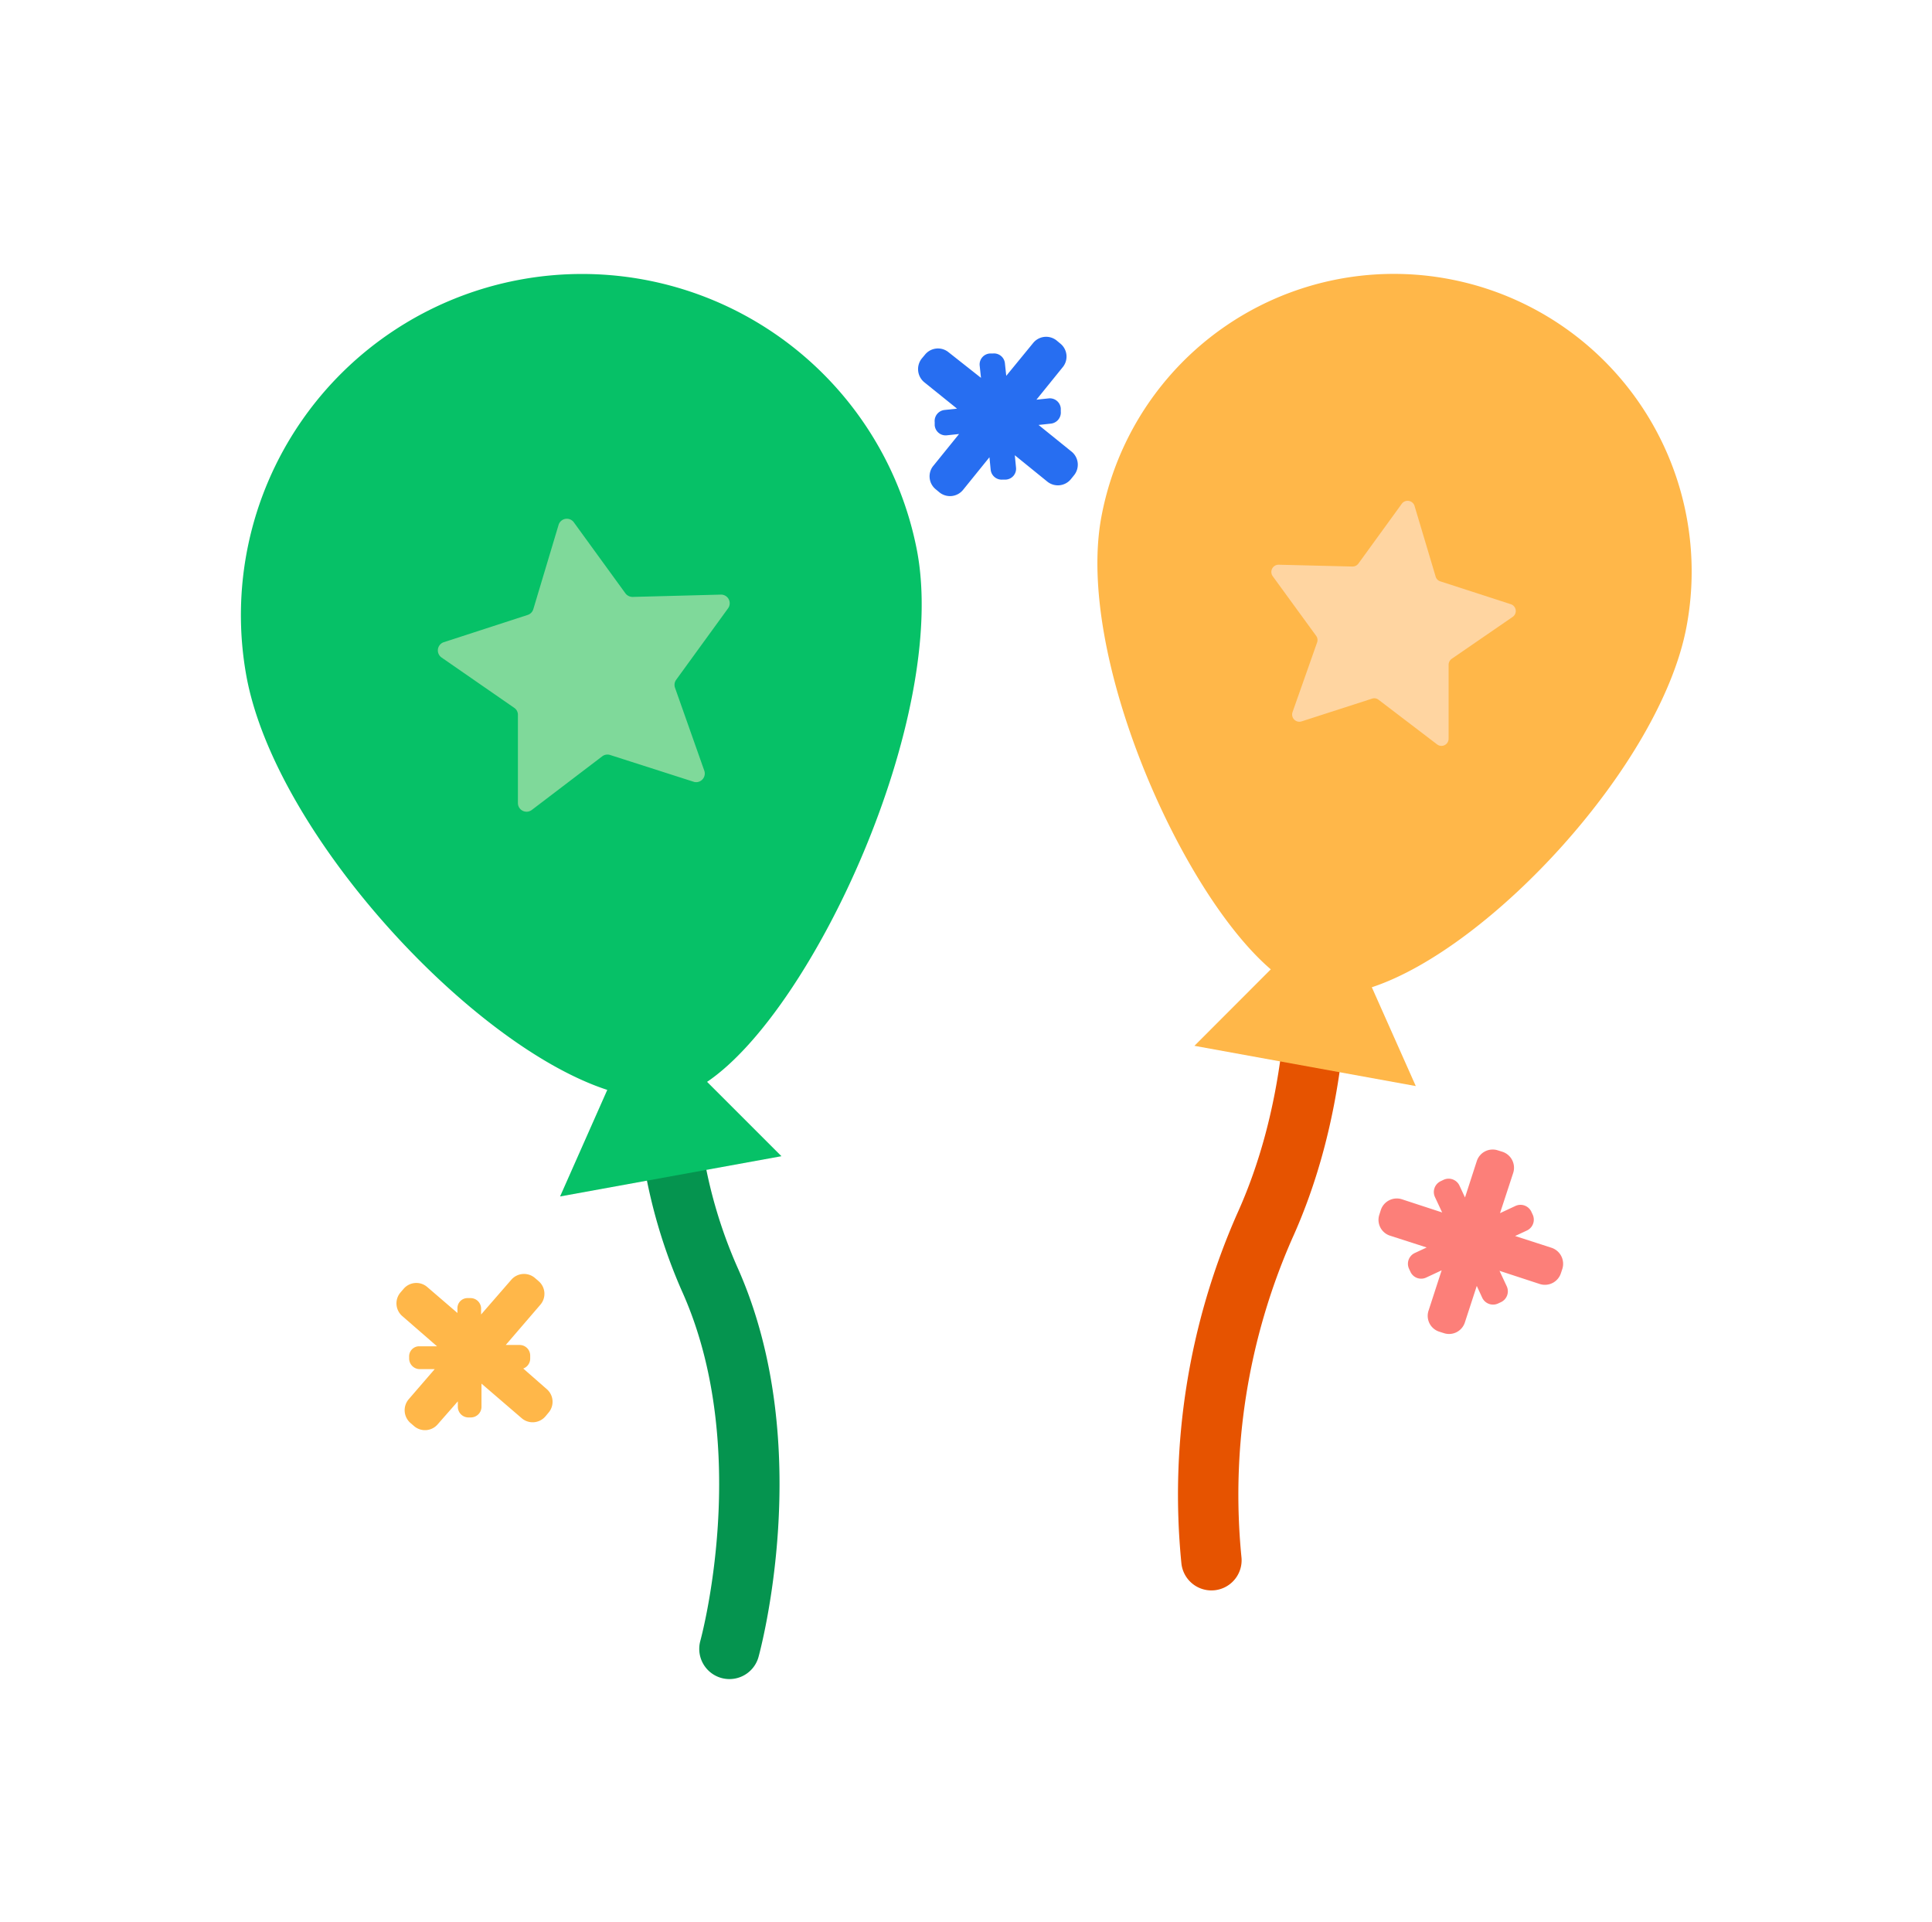 <svg xmlns="http://www.w3.org/2000/svg" viewBox="0 0 192 191"><defs><style>.cls-1{fill:#fff;}.cls-2,.cls-5{fill:none;stroke-linecap:round;stroke-linejoin:round;stroke-width:6px;}.cls-2{stroke:#e65300;}.cls-3{fill:#ffb749;}.cls-4{fill:#ffd5a1;}.cls-5{stroke:#05944f;}.cls-6{fill:#06c167;}.cls-7{fill:#7fd99a;}.cls-8{fill:#fc7f79;}.cls-9{fill:#276ef1;}</style></defs><g id="Layer_2" data-name="Layer 2"><g id="Layer_4" data-name="Layer 4"><rect class="cls-1" width="192" height="191"/><path class="cls-2" d="M128.33,73.52s7.34,26.34-2.67,48.38a66.17,66.17,0,0,0-5.27,33.15"/><path class="cls-3" d="M144,27.73a29.57,29.57,0,0,0-34.54,23.6c-2.59,13.73,7.87,37.32,16.83,45l-7.59,7.6,22,4-4.37-9.82c11.83-3.9,28.7-22.16,31.27-35.81A29.58,29.58,0,0,0,144,27.73Z"/><path class="cls-4" d="M140.58,50.29l2.09,7a.69.69,0,0,0,.46.48l7,2.27a.71.71,0,0,1,.19,1.27l-6.05,4.16a.74.74,0,0,0-.31.59v7.34a.71.71,0,0,1-1.15.57L137,69.54a.69.69,0,0,0-.65-.11l-7,2.26a.72.72,0,0,1-.9-.92l2.44-6.92a.71.71,0,0,0-.09-.66l-4.32-5.93a.72.72,0,0,1,.6-1.14l7.34.18A.72.72,0,0,0,135,56l4.31-5.94A.72.72,0,0,1,140.58,50.29Z"/><path class="cls-5" d="M72.49,163.86s5.58-20.05-2-36.82a50.41,50.41,0,0,1-4-25.23"/><path class="cls-6" d="M91.14,54.77A33.9,33.9,0,0,0,24.51,67.31c2.95,15.64,22.28,36.57,35.84,41L55.66,118.9l22-4-7.39-7.39C80.84,100.36,94.25,71.32,91.14,54.77Z"/><path class="cls-7" d="M55.52,52.13,53,60.54a.86.86,0,0,1-.56.57l-8.34,2.71a.86.86,0,0,0-.22,1.52l7.22,5a.83.83,0,0,1,.37.71v8.76a.86.86,0,0,0,1.38.68l7-5.33a.86.86,0,0,1,.79-.13L69,77.71A.86.86,0,0,0,70,76.61l-2.92-8.27a.86.86,0,0,1,.12-.79l5.15-7.09a.86.86,0,0,0-.72-1.37l-8.76.23a.9.9,0,0,1-.72-.36L57,51.87A.86.86,0,0,0,55.52,52.13Z"/><path class="cls-8" d="M154.19,124l-3.62-1.17,1.18-.55a1.19,1.19,0,0,0,.57-1.57l-.14-.3a1.19,1.19,0,0,0-1.57-.57l-1.54.72,1.31-4a1.67,1.67,0,0,0-1.07-2.1l-.45-.14a1.66,1.66,0,0,0-2.1,1.07L145.59,119l-.55-1.18a1.19,1.19,0,0,0-1.57-.58l-.29.14a1.19,1.19,0,0,0-.58,1.57l.72,1.54-4-1.31a1.67,1.67,0,0,0-2.1,1.08l-.14.44a1.65,1.65,0,0,0,1.07,2.1l3.63,1.17-1.18.55a1.18,1.18,0,0,0-.57,1.57l.14.3a1.17,1.17,0,0,0,1.56.57l1.54-.72-1.3,4a1.65,1.65,0,0,0,1.07,2.1l.44.14a1.65,1.65,0,0,0,2.1-1.07l1.18-3.62.54,1.17a1.19,1.19,0,0,0,1.57.58l.3-.14a1.19,1.19,0,0,0,.57-1.57l-.72-1.54,4,1.31a1.67,1.67,0,0,0,2.1-1.07l.15-.45A1.68,1.68,0,0,0,154.19,124Z"/><path class="cls-3" d="M54.34,138.05,52,136a1.05,1.05,0,0,0,.69-1v-.29a1.05,1.05,0,0,0-1.06-1.05H50.26l3.44-4a1.66,1.66,0,0,0-.18-2.35l-.36-.31a1.67,1.67,0,0,0-2.35.18l-3,3.45V130a1.05,1.05,0,0,0-1.06-1h-.29a1,1,0,0,0-1,1v.48l-3-2.58a1.66,1.66,0,0,0-2.35.18l-.31.36a1.67,1.67,0,0,0,.18,2.35l3.45,3H41.71a1,1,0,0,0-1.05,1.05V135a1.06,1.06,0,0,0,1.05,1.06H43.2l-2.59,3a1.68,1.68,0,0,0,.18,2.35l.36.31a1.66,1.66,0,0,0,2.35-.18l2-2.28v.54a1.06,1.06,0,0,0,1,1.06h.29a1.06,1.06,0,0,0,1.06-1.06V137.5l4,3.44a1.67,1.67,0,0,0,2.35-.18l.3-.36A1.66,1.66,0,0,0,54.34,138.05Z"/><path class="cls-9" d="M106.44,44.84l-3.23-2.61,1.21-.13a1.11,1.11,0,0,0,1-1.21l0-.3a1.09,1.09,0,0,0-1.2-1l-1.22.13,2.62-3.24a1.66,1.66,0,0,0-.25-2.34l-.36-.3a1.66,1.66,0,0,0-2.34.25L100,37.35l-.13-1.22a1.09,1.09,0,0,0-1.21-1l-.3,0a1.09,1.09,0,0,0-1,1.21l.13,1.21L94.26,35a1.66,1.66,0,0,0-2.34.25l-.3.36A1.69,1.69,0,0,0,91.87,38l3.24,2.61-1.22.13a1.1,1.1,0,0,0-1,1.21l0,.31a1.09,1.09,0,0,0,1.21,1l1.21-.13-2.62,3.24A1.66,1.66,0,0,0,93,48.63l.36.3a1.67,1.67,0,0,0,2.35-.25l2.62-3.24.12,1.22a1.1,1.1,0,0,0,1.21,1l.31,0a1.08,1.08,0,0,0,1-1.2l-.12-1.22,3.23,2.62a1.67,1.67,0,0,0,2.35-.25l.29-.36A1.67,1.67,0,0,0,106.44,44.84Z"/></g></g></svg>